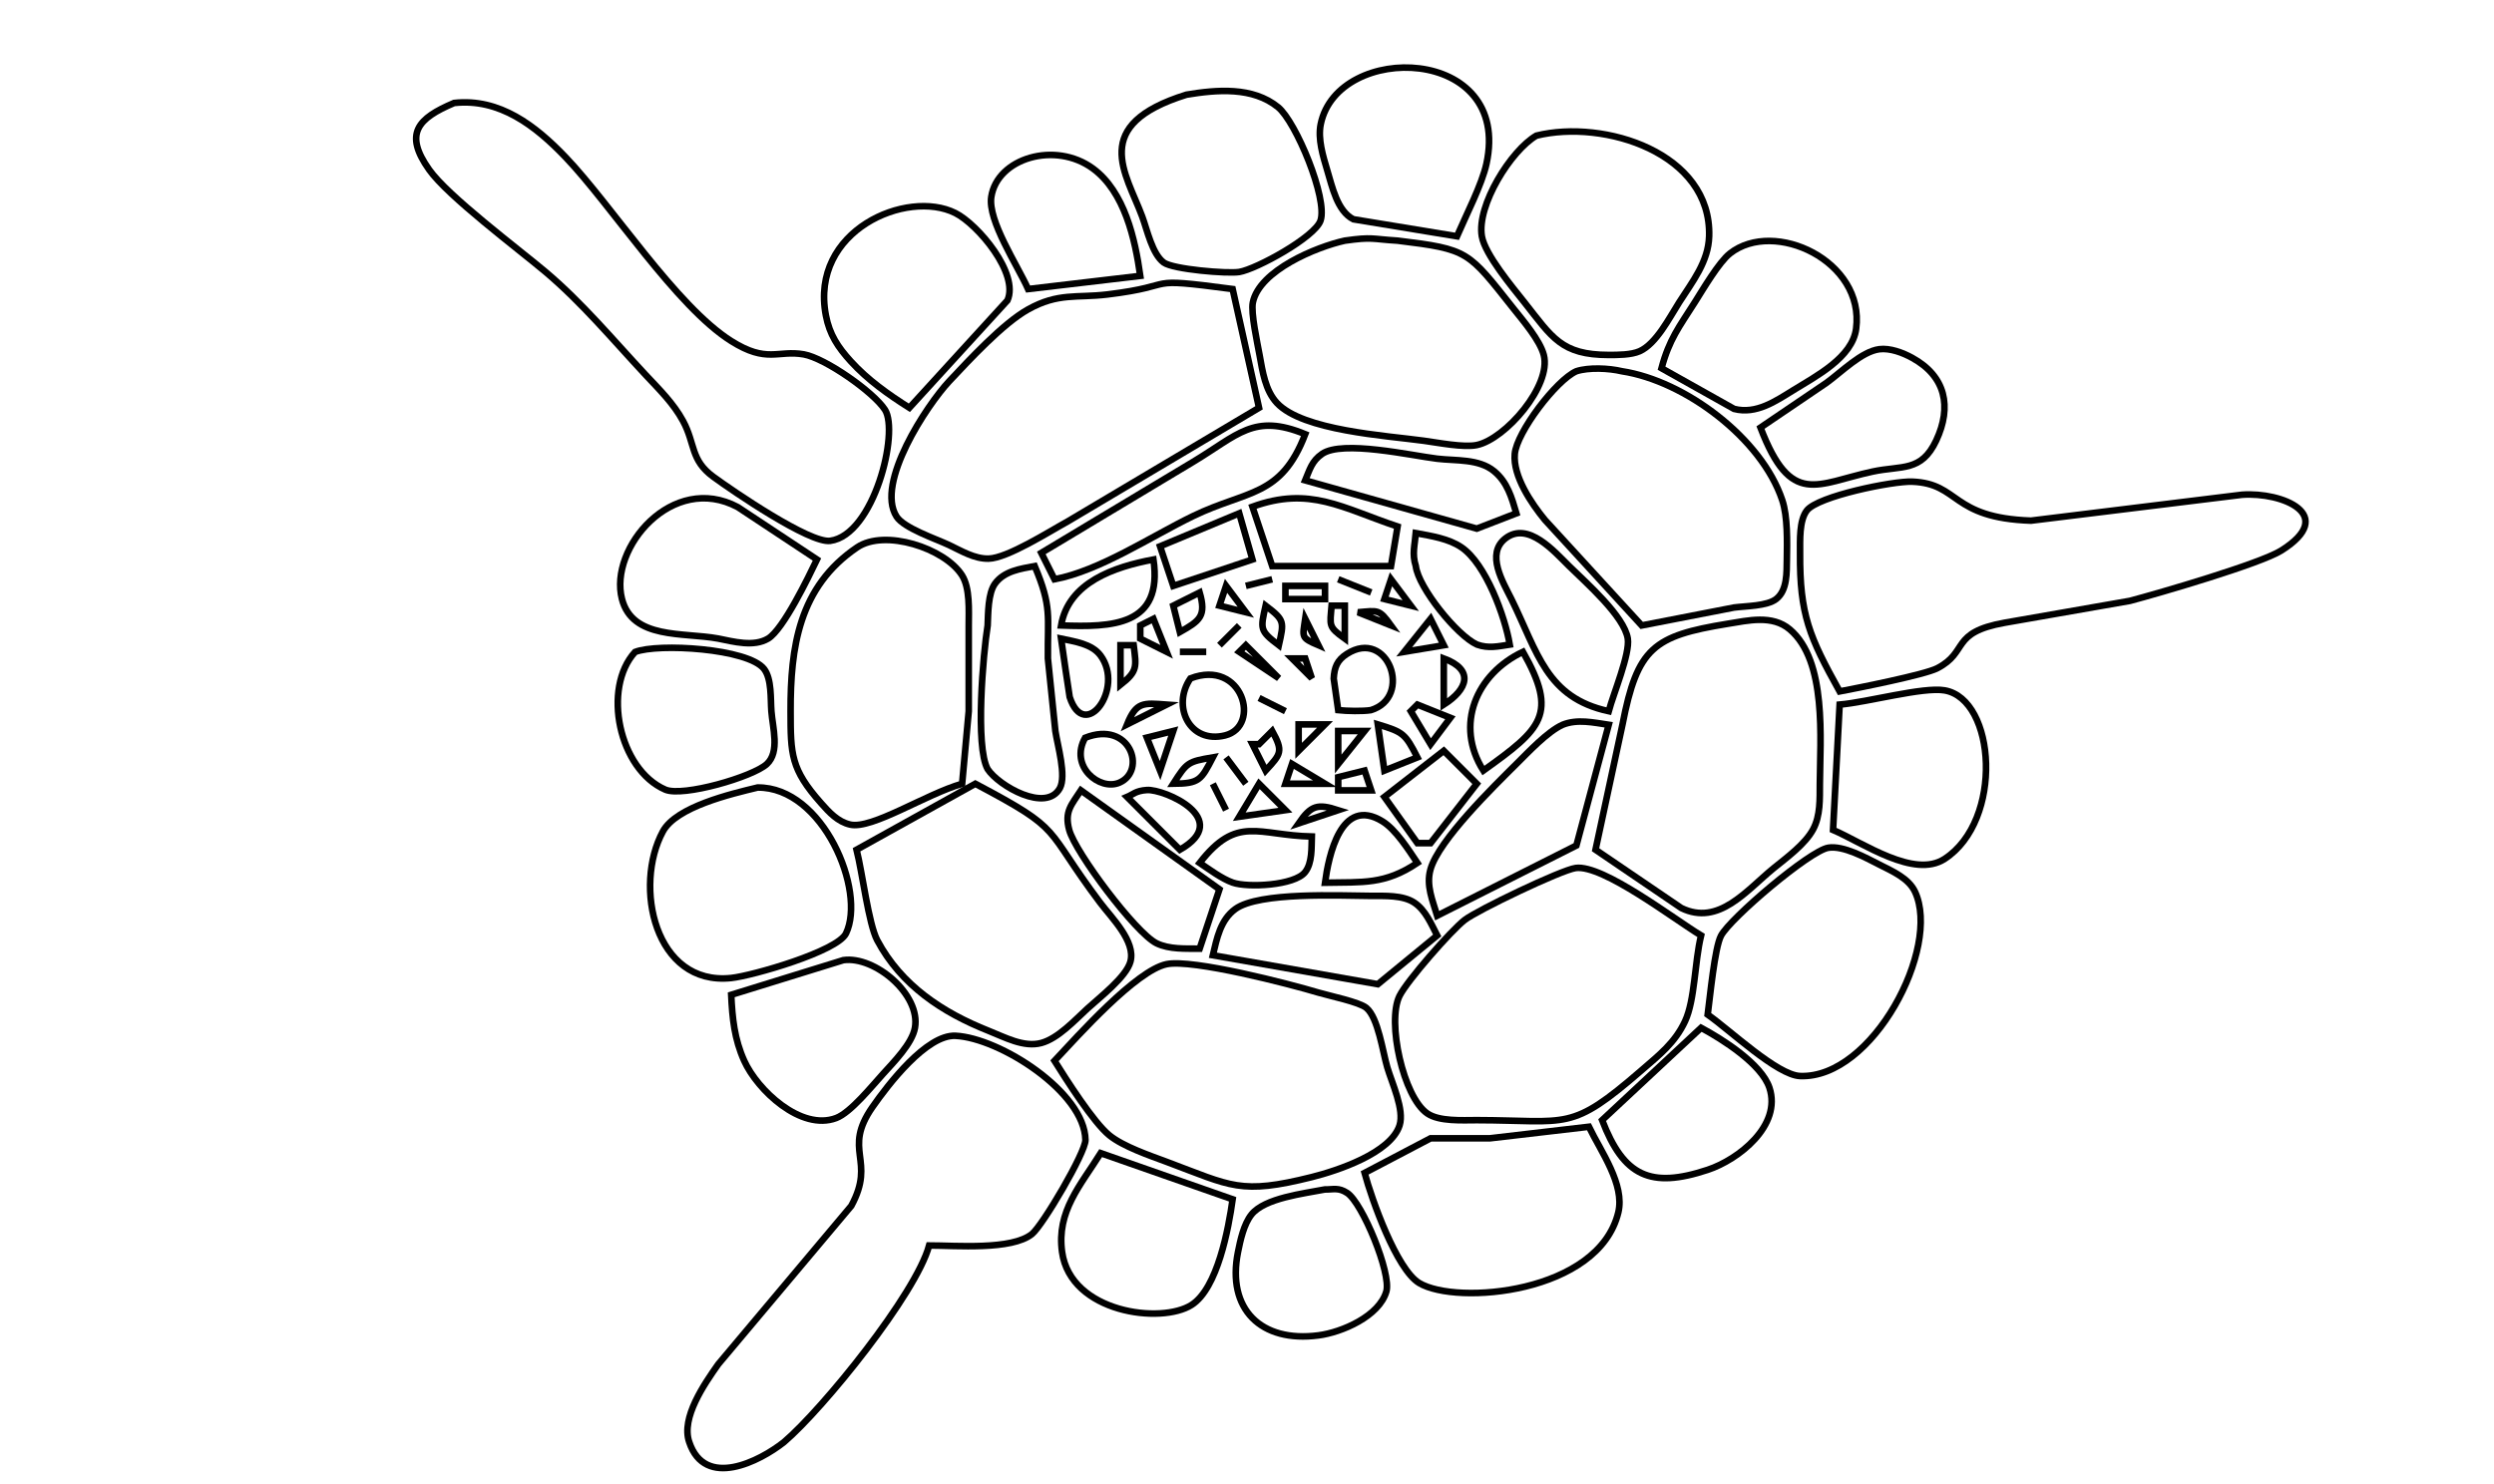 <?xml version="1.0" encoding="UTF-8" standalone="no"?>
<svg
              xmlns:dc="http://purl.org/dc/elements/1.1/"
              xmlns:cc="http://creativecommons.org/ns#"
              xmlns:rdf="http://www.w3.org/1999/02/22-rdf-syntax-ns#"
              xmlns:svg="http://www.w3.org/2000/svg"
              xmlns="http://www.w3.org/2000/svg"
              xmlns:sodipodi="http://sodipodi.sourceforge.net/DTD/sodipodi-0.dtd"
              xmlns:inkscape="http://www.inkscape.org/namespaces/inkscape"
              width="5.25in"
              height="3.125in"
              viewBox="0 0 378 225"
              version="1.1"
              id="svg3"
              sodipodi:docname="root_gimp_blank.svg"
              inkscape:version="0.92.3 (unknown)">
             <defs
                           id="defs7" />
             <sodipodi:namedview
                           pagecolor="#ffffff"
                           bordercolor="#666666"
                           borderopacity="1"
                           objecttolerance="10"
                           gridtolerance="10"
                           guidetolerance="10"
                           inkscape:pageopacity="0"
                           inkscape:pageshadow="2"
                           inkscape:window-width="1855"
                           inkscape:window-height="1056"
                           id="namedview5"
                           showgrid="false"
                           inkscape:zoom="1.4166667"
                           inkscape:cx="223.76471"
                           inkscape:cy="150"
                           inkscape:window-x="65"
                           inkscape:window-y="24"
                           inkscape:window-maximized="1"
                           inkscape:current-layer="svg3" />
             <path
                           style="fill:none;fill-opacity:1;stroke:#000000;stroke-width:1;stroke-miterlimit:4;stroke-dasharray:none;stroke-opacity:1"
                           d="M 180.824,70.024 C 187.644,65.934 190.014,62.604 197.824,65.824 194.144,75.414 189.074,74.254 180.824,78.244 174.374,81.374 166.694,86.524 159.824,87.824 159.824,87.824 157.824,83.824 157.824,83.824 157.824,83.824 180.824,70.024 180.824,70.024 Z"
                           id="path995"
                           inkscape:connector-curvature="0" />
             <path
                           style="fill:none;fill-opacity:1;stroke:#000000;stroke-width:1;stroke-miterlimit:4;stroke-dasharray:none;stroke-opacity:1"
                           d="M 200.384,68.814 C 203.484,66.684 213.884,69.064 217.824,69.544 220.674,69.884 224.114,69.524 226.434,71.424 228.474,73.094 229.114,75.434 229.824,77.824 229.824,77.824 223.824,80.144 223.824,80.144 223.824,80.144 197.824,72.824 197.824,72.824 198.504,71.214 198.814,69.894 200.384,68.814 Z"
                           id="path993"
                           inkscape:connector-curvature="0" />
             <path
                           style="fill:none;fill-opacity:1;stroke:#000000;stroke-width:1;stroke-miterlimit:4;stroke-dasharray:none;stroke-opacity:1"
                           d="M 229.074,90.824 C 227.804,88.264 225.144,83.954 228.184,81.614 231.614,78.984 235.594,83.644 237.824,85.824 240.344,88.304 246.184,93.404 246.714,96.824 247.064,99.134 244.554,105.124 243.824,107.824 234.364,105.784 233.054,98.904 229.074,90.824 Z"
                           id="path991"
                           inkscape:connector-curvature="0" />
             <path
                           style="fill:none;fill-opacity:1;stroke:#000000;stroke-width:1;stroke-miterlimit:4;stroke-dasharray:none;stroke-opacity:1"
                           d="M 158.824,99.824 C 158.824,99.824 159.954,110.824 159.954,110.824 160.284,113.014 161.654,117.624 160.634,119.494 158.554,123.264 151.384,119.164 149.694,116.604 147.784,113.164 149.004,99.144 149.694,94.824 149.774,92.984 149.734,89.954 150.814,88.474 152.214,86.554 154.684,86.234 156.824,85.824 159.464,92.074 158.754,93.334 158.824,99.824 Z"
                           id="path989"
                           inkscape:connector-curvature="0" />
             <path
                           style="fill:none;fill-opacity:1;stroke:#000000;stroke-width:1;stroke-miterlimit:4;stroke-dasharray:none;stroke-opacity:1"
                           d="M 216.804,131.824 C 218.034,127.384 226.434,119.194 229.824,115.824 231.634,114.034 234.534,110.924 236.824,109.884 239.054,108.974 241.514,109.544 243.824,109.884 243.824,109.884 238.924,128.184 238.924,128.184 238.924,128.184 217.824,138.824 217.824,138.824 217.134,136.524 216.124,134.244 216.804,131.824 Z"
                           id="path987"
                           inkscape:connector-curvature="0" />
             <path
                           style="fill:none;fill-opacity:1;stroke:#000000;stroke-width:1;stroke-miterlimit:4;stroke-dasharray:none;stroke-opacity:1"
                           d="M 184.824,134.824 C 184.824,134.824 181.824,143.824 181.824,143.824 179.714,143.804 177.224,143.954 175.284,143.004 172.114,141.444 162.964,129.214 162.054,125.824 161.294,123.004 162.414,122.004 163.824,119.824 163.824,119.824 184.824,134.824 184.824,134.824 Z"
                           id="path985"
                           inkscape:connector-curvature="0" />
             <path
                           style="fill:none;fill-opacity:1;stroke:#000000;stroke-width:1;stroke-miterlimit:4;stroke-dasharray:none;stroke-opacity:1"
                           d="M 187.244,137.804 C 190.854,135.194 203.084,135.794 207.824,135.824 209.864,135.834 212.604,135.684 214.354,136.844 216.064,137.984 216.914,140.074 217.824,141.824 217.824,141.824 208.824,149.214 208.824,149.214 208.824,149.214 183.824,144.824 183.824,144.824 184.434,142.274 184.964,139.454 187.244,137.804 Z"
                           id="path983"
                           inkscape:connector-curvature="0" />
             <path
                           style="fill:none;fill-opacity:1;stroke:#000000;stroke-width:1;stroke-miterlimit:4;stroke-dasharray:none;stroke-opacity:1"
                           d="M 205.124,33.244 C 202.664,31.994 201.914,28.294 201.164,25.824 200.524,23.674 199.714,21.084 200.174,18.824 202.744,6.274 229.204,6.854 225.294,24.824 224.604,27.984 222.184,32.664 220.824,35.824 220.824,35.824 205.124,33.244 205.124,33.244 Z"
                           id="path977"
                           inkscape:connector-curvature="0" />
             <path
                           style="fill:none;fill-opacity:1;stroke:#000000;stroke-width:1;stroke-miterlimit:4;stroke-dasharray:none;stroke-opacity:1"
                           d="M 193.714,16.254 C 196.414,18.454 201.274,30.144 200.144,33.444 199.294,35.954 190.404,40.814 187.824,41.234 186.004,41.524 177.794,40.834 176.384,39.804 174.624,38.504 173.874,34.864 173.114,32.824 170.654,26.194 165.064,18.954 179.824,14.354 184.414,13.594 189.874,13.114 193.714,16.254 Z"
                           id="path975"
                           inkscape:connector-curvature="0" />
             <path
                           style="fill:none;fill-opacity:1;stroke:#000000;stroke-width:1;stroke-miterlimit:4;stroke-dasharray:none;stroke-opacity:1"
                           d="M 85.734,23.844 C 92.684,31.114 102.474,46.444 110.824,51.704 116.264,55.134 117.874,53.034 121.824,53.724 125.054,54.294 132.384,59.414 134.134,62.124 136.304,65.504 132.464,81.114 125.824,81.994 122.714,82.404 111.074,74.454 108.104,72.274 104.624,69.724 105.404,67.304 103.524,63.824 102.074,61.144 99.904,59.024 97.844,56.824 92.894,51.514 88.224,45.894 82.654,41.194 78.394,37.614 67.904,29.754 65.054,25.734 61.154,20.244 63.334,17.934 68.824,15.614 75.714,14.844 81.174,19.064 85.734,23.844 Z"
                           id="path973"
                           inkscape:connector-curvature="0" />
             <path
                           style="fill:none;fill-opacity:1;stroke:#000000;stroke-width:1;stroke-miterlimit:4;stroke-dasharray:none;stroke-opacity:1"
                           d="M 259.044,35.824 C 258.934,39.674 256.514,42.704 254.514,45.824 253.034,48.144 251.034,52.134 248.494,53.254 247.224,53.814 245.204,53.814 243.824,53.814 236.634,53.804 235.264,51.174 231.034,45.824 229.224,43.534 225.064,38.574 224.594,35.824 223.794,31.144 229.004,22.804 232.864,20.564 243.144,18.034 259.424,23.184 259.044,35.824 Z"
                           id="path971"
                           inkscape:connector-curvature="0" />
             <path
                           style="fill:none;fill-opacity:1;stroke:#000000;stroke-width:1;stroke-miterlimit:4;stroke-dasharray:none;stroke-opacity:1"
                           d="M 150.244,29.844 C 151.154,23.964 159.924,21.354 165.644,25.544 170.464,29.084 172.034,36.244 172.824,41.824 172.824,41.824 155.824,43.824 155.824,43.824 154.214,40.214 149.684,33.444 150.244,29.844 Z"
                           id="path969"
                           inkscape:connector-curvature="0" />
             <path
                           style="fill:none;fill-opacity:1;stroke:#000000;stroke-width:1;stroke-miterlimit:4;stroke-dasharray:none;stroke-opacity:1"
                           d="M 128.954,54.784 C 126.994,52.634 125.724,50.714 125.174,47.824 122.704,34.914 137.474,28.634 144.784,32.294 148.204,34.004 154.504,41.494 152.694,45.544 152.694,45.544 137.824,61.824 137.824,61.824 134.614,59.784 131.534,57.614 128.954,54.784 Z"
                           id="path967"
                           inkscape:connector-curvature="0" />
             <path
                           style="fill:none;fill-opacity:1;stroke:#000000;stroke-width:1;stroke-miterlimit:4;stroke-dasharray:none;stroke-opacity:1"
                           d="M 211.824,36.484 C 222.654,37.804 222.464,38.054 229.424,46.824 230.864,48.634 233.414,51.614 233.984,53.824 235.184,58.464 228.184,66.564 223.824,67.474 221.844,67.884 217.954,67.114 215.824,66.824 210.054,66.034 197.464,65.294 193.544,61.104 191.764,59.194 191.354,56.304 190.904,53.824 190.574,52.004 189.564,47.444 189.884,45.864 190.864,41.004 199.504,37.434 203.824,36.484 208.064,35.884 207.844,36.244 211.824,36.484 Z"
                           id="path959"
                           inkscape:connector-curvature="0" />
             <path
                           style="fill:none;fill-opacity:1;stroke:#000000;stroke-width:1;stroke-miterlimit:4;stroke-dasharray:none;stroke-opacity:1"
                           d="M 256.874,45.824 C 258.104,43.884 260.524,39.744 262.204,38.424 268.914,33.134 282.664,39.574 281.324,49.824 280.764,54.194 275.254,57.024 271.824,59.144 269.104,60.824 266.184,62.854 262.824,61.994 262.824,61.994 251.824,55.824 251.824,55.824 253.004,51.434 254.484,49.584 256.874,45.824 Z"
                           id="path957"
                           inkscape:connector-curvature="0" />
             <path
                           style="fill:none;fill-opacity:1;stroke:#000000;stroke-width:1;stroke-miterlimit:4;stroke-dasharray:none;stroke-opacity:1"
                           d="M 161.824,79.054 C 159.044,80.574 152.664,84.644 149.824,84.694 147.674,84.734 145.704,83.514 143.824,82.624 141.804,81.674 136.994,80.064 135.884,78.314 132.644,73.234 140.524,61.384 143.844,57.824 146.924,54.544 152.014,49.034 155.824,46.904 160.414,44.344 163.174,45.204 167.824,44.644 179.294,43.254 172.534,41.934 186.824,43.824 186.824,43.824 190.824,61.824 190.824,61.824 190.824,61.824 161.824,79.054 161.824,79.054 Z"
                           id="path951"
                           inkscape:connector-curvature="0" />
             <path
                           style="fill:none;fill-opacity:1;stroke:#000000;stroke-width:1;stroke-miterlimit:4;stroke-dasharray:none;stroke-opacity:1"
                           d="M 276.824,58.044 C 279.074,56.424 282.124,53.304 284.824,52.944 286.454,52.734 288.404,53.474 289.804,54.244 294.914,57.044 295.854,61.674 293.464,66.774 291.194,71.594 288.274,70.544 283.824,71.494 275.324,73.314 271.474,76.954 266.824,64.824 266.824,64.824 276.824,58.044 276.824,58.044 Z"
                           id="path947"
                           inkscape:connector-curvature="0" />
             <path
                           style="fill:none;fill-opacity:1;stroke:#000000;stroke-width:1;stroke-miterlimit:4;stroke-dasharray:none;stroke-opacity:1"
                           d="M 234.154,78.824 C 232.114,76.344 229.284,72.184 229.584,68.824 229.874,65.544 235.844,57.644 238.914,56.284 240.794,55.674 243.844,55.814 245.824,56.284 255.404,57.744 267.004,66.464 270.124,75.824 270.964,78.334 270.864,82.144 270.824,84.824 270.784,86.774 270.924,89.454 269.224,90.804 267.854,91.894 264.594,91.874 262.824,92.104 262.824,92.104 248.824,94.824 248.824,94.824 248.824,94.824 234.154,78.824 234.154,78.824 Z"
                           id="path945"
                           inkscape:connector-curvature="0" />
             <path
                           style="fill:none;fill-opacity:1;stroke:#000000;stroke-width:1;stroke-miterlimit:4;stroke-dasharray:none;stroke-opacity:1"
                           d="M 272.824,83.824 C 272.834,81.954 272.674,78.944 273.844,77.404 275.514,75.214 286.944,72.904 289.824,73.024 297.094,73.314 295.574,78.514 307.824,78.934 307.824,78.934 339.824,75.004 339.824,75.004 345.894,74.574 354.384,78.044 345.764,83.464 342.574,85.464 327.224,89.934 322.824,91.094 322.824,91.094 303.824,94.414 303.824,94.414 295.524,95.904 298.444,98.814 293.614,101.314 291.694,102.304 281.514,104.314 278.824,104.824 274.244,96.554 272.764,93.244 272.824,83.824 Z"
                           id="path943"
                           inkscape:connector-curvature="0" />
             <path
                           style="fill:none;fill-opacity:1;stroke:#000000;stroke-width:1;stroke-miterlimit:4;stroke-dasharray:none;stroke-opacity:1"
                           d="M 116.434,96.804 C 114.234,98.124 111.194,97.274 108.824,96.804 103.564,95.834 95.854,96.974 94.264,90.804 92.274,83.084 101.924,71.594 111.824,76.884 111.824,76.884 123.824,84.824 123.824,84.824 122.544,87.484 118.734,95.394 116.434,96.804 Z"
                           id="path941"
                           inkscape:connector-curvature="0" />
             <path
                           style="fill:none;fill-opacity:1;stroke:#000000;stroke-width:1;stroke-miterlimit:4;stroke-dasharray:none;stroke-opacity:1"
                           d="M 211.824,79.824 C 211.824,79.824 210.824,85.824 210.824,85.824 210.824,85.824 192.824,85.824 192.824,85.824 192.824,85.824 189.824,76.824 189.824,76.824 198.554,73.664 203.394,77.014 211.824,79.824 Z"
                           id="path939"
                           inkscape:connector-curvature="0" />
             <path
                           style="fill:none;fill-opacity:1;stroke:#000000;stroke-width:1;stroke-miterlimit:4;stroke-dasharray:none;stroke-opacity:1"
                           d="M 187.824,77.824 C 187.824,77.824 189.824,84.824 189.824,84.824 189.824,84.824 177.824,88.824 177.824,88.824 177.824,88.824 175.824,82.824 175.824,82.824 175.824,82.824 187.824,77.824 187.824,77.824 Z"
                           id="path937"
                           inkscape:connector-curvature="0" />
             <path
                           style="fill:none;fill-opacity:1;stroke:#000000;stroke-width:1;stroke-miterlimit:4;stroke-dasharray:none;stroke-opacity:1"
                           d="M 128.864,125.014 C 126.984,124.594 125.664,123.144 124.444,121.764 119.854,116.594 119.834,114.354 119.824,107.824 119.804,98.184 121.054,88.974 129.914,82.984 134.084,80.164 143.154,83.074 145.804,87.214 147.044,89.164 146.824,92.554 146.824,94.824 146.824,94.824 146.824,107.824 146.824,107.824 146.824,107.824 145.824,118.824 145.824,118.824 140.324,120.394 132.164,125.764 128.864,125.014 Z"
                           id="path935"
                           inkscape:connector-curvature="0" />
             <path
                           style="fill:none;fill-opacity:1;stroke:#000000;stroke-width:1;stroke-miterlimit:4;stroke-dasharray:none;stroke-opacity:1"
                           d="M 221.484,82.964 C 225.204,85.464 228.114,93.514 228.824,97.724 227.054,97.994 225.604,98.344 223.864,97.724 220.834,96.374 214.974,89.074 214.584,85.824 213.984,83.954 214.444,82.594 214.584,80.824 217.034,81.274 219.584,81.674 221.484,82.964 Z"
                           id="path933"
                           inkscape:connector-curvature="0" />
             <path
                           style="fill:none;fill-opacity:1;stroke:#000000;stroke-width:1;stroke-miterlimit:4;stroke-dasharray:none;stroke-opacity:1"
                           d="M 174.824,84.824 C 176.294,94.924 168.574,95.104 160.824,94.824 161.944,88.274 168.894,85.934 174.824,84.824 Z"
                           id="path931"
                           inkscape:connector-curvature="0" />
             <path
                           style="fill:none;fill-opacity:1;stroke:#000000;stroke-width:1;stroke-miterlimit:4;stroke-dasharray:none;stroke-opacity:1"
                           d="M 192.824,87.824 C 192.824,87.824 188.824,88.824 188.824,88.824 188.824,88.824 192.824,87.824 192.824,87.824 Z"
                           id="path929"
                           inkscape:connector-curvature="0" />
             <path
                           style="fill:none;fill-opacity:1;stroke:#000000;stroke-width:1;stroke-miterlimit:4;stroke-dasharray:none;stroke-opacity:1"
                           d="M 200.824,88.824 C 200.824,88.824 200.824,90.824 200.824,90.824 200.824,90.824 194.824,90.824 194.824,90.824 194.824,90.824 194.824,88.824 194.824,88.824 194.824,88.824 200.824,88.824 200.824,88.824 Z"
                           id="path927"
                           inkscape:connector-curvature="0" />
             <path
                           style="fill:none;fill-opacity:1;stroke:#000000;stroke-width:1;stroke-miterlimit:4;stroke-dasharray:none;stroke-opacity:1"
                           d="M 207.824,89.824 C 207.824,89.824 202.824,87.824 202.824,87.824 202.824,87.824 207.824,89.824 207.824,89.824 Z"
                           id="path925"
                           inkscape:connector-curvature="0" />
             <path
                           style="fill:none;fill-opacity:1;stroke:#000000;stroke-width:1;stroke-miterlimit:4;stroke-dasharray:none;stroke-opacity:1"
                           d="M 213.824,91.824 C 213.824,91.824 209.824,90.824 209.824,90.824 209.824,90.824 210.824,87.824 210.824,87.824 210.824,87.824 213.824,91.824 213.824,91.824 Z"
                           id="path923"
                           inkscape:connector-curvature="0" />
             <path
                           style="fill:none;fill-opacity:1;stroke:#000000;stroke-width:1;stroke-miterlimit:4;stroke-dasharray:none;stroke-opacity:1"
                           d="M 188.824,92.824 C 188.824,92.824 184.824,91.824 184.824,91.824 184.824,91.824 185.824,88.824 185.824,88.824 185.824,88.824 188.824,92.824 188.824,92.824 Z"
                           id="path921"
                           inkscape:connector-curvature="0" />
             <path
                           style="fill:none;fill-opacity:1;stroke:#000000;stroke-width:1;stroke-miterlimit:4;stroke-dasharray:none;stroke-opacity:1"
                           d="M 178.824,95.824 C 178.824,95.824 177.824,91.824 177.824,91.824 177.824,91.824 181.824,89.824 181.824,89.824 182.854,93.394 181.884,94.104 178.824,95.824 Z"
                           id="path919"
                           inkscape:connector-curvature="0" />
             <path
                           style="fill:none;fill-opacity:1;stroke:#000000;stroke-width:1;stroke-miterlimit:4;stroke-dasharray:none;stroke-opacity:1"
                           d="M 193.824,97.824 C 190.894,95.594 191.034,95.374 191.824,91.824 194.754,94.054 194.614,94.274 193.824,97.824 Z"
                           id="path917"
                           inkscape:connector-curvature="0" />
             <path
                           style="fill:none;fill-opacity:1;stroke:#000000;stroke-width:1;stroke-miterlimit:4;stroke-dasharray:none;stroke-opacity:1"
                           d="M 203.824,91.824 C 203.824,91.824 203.824,96.824 203.824,96.824 201.294,94.994 201.574,94.894 201.824,91.824 201.824,91.824 203.824,91.824 203.824,91.824 Z"
                           id="path915"
                           inkscape:connector-curvature="0" />
             <path
                           style="fill:none;fill-opacity:1;stroke:#000000;stroke-width:1;stroke-miterlimit:4;stroke-dasharray:none;stroke-opacity:1"
                           d="M 210.824,94.824 C 210.824,94.824 205.824,92.824 205.824,92.824 208.894,92.574 208.994,92.294 210.824,94.824 Z"
                           id="path913"
                           inkscape:connector-curvature="0" />
             <path
                           style="fill:none;fill-opacity:1;stroke:#000000;stroke-width:1;stroke-miterlimit:4;stroke-dasharray:none;stroke-opacity:1"
                           d="M 176.824,98.824 C 176.824,98.824 172.824,96.824 172.824,96.824 172.824,96.824 172.824,94.824 172.824,94.824 172.824,94.824 174.824,93.824 174.824,93.824 174.824,93.824 176.824,98.824 176.824,98.824 Z"
                           id="path911"
                           inkscape:connector-curvature="0" />
             <path
                           style="fill:none;fill-opacity:1;stroke:#000000;stroke-width:1;stroke-miterlimit:4;stroke-dasharray:none;stroke-opacity:1"
                           d="M 199.824,97.824 C 197.154,96.674 197.414,96.644 197.824,93.824 197.824,93.824 199.824,97.824 199.824,97.824 Z"
                           id="path909"
                           inkscape:connector-curvature="0" />
             <path
                           style="fill:none;fill-opacity:1;stroke:#000000;stroke-width:1;stroke-miterlimit:4;stroke-dasharray:none;stroke-opacity:1"
                           d="M 216.824,93.824 C 216.824,93.824 218.824,97.824 218.824,97.824 218.824,97.824 212.824,98.824 212.824,98.824 212.824,98.824 216.824,93.824 216.824,93.824 Z"
                           id="path907"
                           inkscape:connector-curvature="0" />
             <path
                           style="fill:none;fill-opacity:1;stroke:#000000;stroke-width:1;stroke-miterlimit:4;stroke-dasharray:none;stroke-opacity:1"
                           d="M 245.914,109.824 C 248.174,98.194 250.614,96.404 261.824,94.574 264.944,94.074 268.614,93.164 271.274,95.424 276.924,100.224 275.864,112.074 275.824,118.824 275.804,121.134 275.934,123.634 274.804,125.734 273.584,127.994 270.804,130.014 268.824,131.624 264.654,135.024 260.504,140.424 254.824,137.664 254.824,137.664 241.824,128.824 241.824,128.824 241.824,128.824 245.914,109.824 245.914,109.824 Z"
                           id="path905"
                           inkscape:connector-curvature="0" />
             <path
                           style="fill:none;fill-opacity:1;stroke:#000000;stroke-width:1;stroke-miterlimit:4;stroke-dasharray:none;stroke-opacity:1"
                           d="M 187.824,94.824 C 187.824,94.824 184.824,97.824 184.824,97.824 184.824,97.824 187.824,94.824 187.824,94.824 Z"
                           id="path903"
                           inkscape:connector-curvature="0" />
             <path
                           style="fill:none;fill-opacity:1;stroke:#000000;stroke-width:1;stroke-miterlimit:4;stroke-dasharray:none;stroke-opacity:1"
                           d="M 166.804,99.384 C 170.494,104.384 164.384,112.644 162.124,105.674 162.124,105.674 161.544,101.824 161.544,101.824 161.544,101.824 160.824,96.824 160.824,96.824 162.844,97.264 165.474,97.584 166.804,99.384 Z"
                           id="path901"
                           inkscape:connector-curvature="0" />
             <path
                           style="fill:none;fill-opacity:1;stroke:#000000;stroke-width:1;stroke-miterlimit:4;stroke-dasharray:none;stroke-opacity:1"
                           d="M 115.804,101.414 C 116.984,102.944 116.774,105.954 116.914,107.824 117.094,110.284 118.234,113.994 116.214,115.844 114.104,117.774 103.514,120.864 100.834,119.714 93.804,116.674 91.224,104.354 96.254,98.844 99.744,97.484 113.384,98.304 115.804,101.414 Z"
                           id="path899"
                           inkscape:connector-curvature="0" />
             <path
                           style="fill:none;fill-opacity:1;stroke:#000000;stroke-width:1;stroke-miterlimit:4;stroke-dasharray:none;stroke-opacity:1"
                           d="M 171.824,97.824 C 172.224,101.084 172.474,101.734 169.824,103.824 169.824,103.824 169.824,97.824 169.824,97.824 169.824,97.824 171.824,97.824 171.824,97.824 Z"
                           id="path897"
                           inkscape:connector-curvature="0" />
             <path
                           style="fill:none;fill-opacity:1;stroke:#000000;stroke-width:1;stroke-miterlimit:4;stroke-dasharray:none;stroke-opacity:1"
                           d="M 182.824,98.824 C 182.824,98.824 178.824,98.824 178.824,98.824 178.824,98.824 182.824,98.824 182.824,98.824 Z"
                           id="path895"
                           inkscape:connector-curvature="0" />
             <path
                           style="fill:none;fill-opacity:1;stroke:#000000;stroke-width:1;stroke-miterlimit:4;stroke-dasharray:none;stroke-opacity:1"
                           d="M 193.824,102.824 C 193.824,102.824 187.824,98.824 187.824,98.824 187.824,98.824 188.824,97.824 188.824,97.824 188.824,97.824 193.824,102.824 193.824,102.824 Z"
                           id="path893"
                           inkscape:connector-curvature="0" />
             <path
                           style="fill:none;fill-opacity:1;stroke:#000000;stroke-width:1;stroke-miterlimit:4;stroke-dasharray:none;stroke-opacity:1"
                           d="M 202.144,102.874 C 202.234,101.184 202.664,100.084 204.134,99.144 210.394,95.124 214.204,105.724 207.764,107.664 206.524,107.854 204.154,107.804 202.824,107.664 202.824,107.664 202.144,102.874 202.144,102.874 Z"
                           id="path891"
                           inkscape:connector-curvature="0" />
             <path
                           style="fill:none;fill-opacity:1;stroke:#000000;stroke-width:1;stroke-miterlimit:4;stroke-dasharray:none;stroke-opacity:1"
                           d="M 230.824,98.824 C 236.174,108.294 233.694,110.474 224.824,116.824 220.444,109.924 223.724,102.174 230.824,98.824 Z"
                           id="path889"
                           inkscape:connector-curvature="0" />
             <path
                           style="fill:none;fill-opacity:1;stroke:#000000;stroke-width:1;stroke-miterlimit:4;stroke-dasharray:none;stroke-opacity:1"
                           d="M 197.824,99.824 C 197.824,99.824 198.824,102.824 198.824,102.824 198.824,102.824 195.824,99.824 195.824,99.824 195.824,99.824 197.824,99.824 197.824,99.824 Z"
                           id="path887"
                           inkscape:connector-curvature="0" />
             <path
                           style="fill:none;fill-opacity:1;stroke:#000000;stroke-width:1;stroke-miterlimit:4;stroke-dasharray:none;stroke-opacity:1"
                           d="M 218.824,106.824 C 218.824,106.824 218.824,99.824 218.824,99.824 223.494,101.564 222.434,104.524 218.824,106.824 Z"
                           id="path885"
                           inkscape:connector-curvature="0" />
             <path
                           style="fill:none;fill-opacity:1;stroke:#000000;stroke-width:1;stroke-miterlimit:4;stroke-dasharray:none;stroke-opacity:1"
                           d="M 185.684,111.494 C 180.294,112.834 177.544,107.064 180.424,102.854 188.374,99.804 191.194,110.114 185.684,111.494 Z"
                           id="path883"
                           inkscape:connector-curvature="0" />
             <path
                           style="fill:none;fill-opacity:1;stroke:#000000;stroke-width:1;stroke-miterlimit:4;stroke-dasharray:none;stroke-opacity:1"
                           d="M 294.734,104.664 C 302.494,106.004 303.694,124.374 294.734,130.214 290.104,133.234 282.434,127.814 277.824,125.824 277.824,125.824 278.824,106.824 278.824,106.824 283.054,106.464 291.474,104.104 294.734,104.664 Z"
                           id="path881"
                           inkscape:connector-curvature="0" />
             <path
                           style="fill:none;fill-opacity:1;stroke:#000000;stroke-width:1;stroke-miterlimit:4;stroke-dasharray:none;stroke-opacity:1"
                           d="M 176.824,106.824 C 176.824,106.824 170.824,109.824 170.824,109.824 172.224,106.364 173.284,106.564 176.824,106.824 Z"
                           id="path879"
                           inkscape:connector-curvature="0" />
             <path
                           style="fill:none;fill-opacity:1;stroke:#000000;stroke-width:1;stroke-miterlimit:4;stroke-dasharray:none;stroke-opacity:1"
                           d="M 194.824,107.824 C 194.824,107.824 190.824,105.824 190.824,105.824 190.824,105.824 194.824,107.824 194.824,107.824 Z"
                           id="path877"
                           inkscape:connector-curvature="0" />
             <path
                           style="fill:none;fill-opacity:1;stroke:#000000;stroke-width:1;stroke-miterlimit:4;stroke-dasharray:none;stroke-opacity:1"
                           d="M 219.824,108.824 C 219.824,108.824 216.824,112.824 216.824,112.824 216.824,112.824 213.824,107.824 213.824,107.824 213.824,107.824 214.824,106.824 214.824,106.824 214.824,106.824 219.824,108.824 219.824,108.824 Z"
                           id="path875"
                           inkscape:connector-curvature="0" />
             <path
                           style="fill:none;fill-opacity:1;stroke:#000000;stroke-width:1;stroke-miterlimit:4;stroke-dasharray:none;stroke-opacity:1"
                           d="M 200.824,109.824 C 200.824,109.824 196.824,113.824 196.824,113.824 196.824,113.824 196.824,109.824 196.824,109.824 196.824,109.824 200.824,109.824 200.824,109.824 Z"
                           id="path873"
                           inkscape:connector-curvature="0" />
             <path
                           style="fill:none;fill-opacity:1;stroke:#000000;stroke-width:1;stroke-miterlimit:4;stroke-dasharray:none;stroke-opacity:1"
                           d="M 214.824,114.824 C 214.824,114.824 209.824,116.824 209.824,116.824 209.824,116.824 208.824,109.824 208.824,109.824 212.694,110.994 212.974,111.224 214.824,114.824 Z"
                           id="path871"
                           inkscape:connector-curvature="0" />
             <path
                           style="fill:none;fill-opacity:1;stroke:#000000;stroke-width:1;stroke-miterlimit:4;stroke-dasharray:none;stroke-opacity:1"
                           d="M 169.664,118.654 C 166.674,119.954 162.034,116.194 164.464,111.854 171.314,109.144 173.834,116.844 169.664,118.654 Z"
                           id="path869"
                           inkscape:connector-curvature="0" />
             <path
                           style="fill:none;fill-opacity:1;stroke:#000000;stroke-width:1;stroke-miterlimit:4;stroke-dasharray:none;stroke-opacity:1"
                           d="M 177.824,110.824 C 177.824,110.824 175.824,116.824 175.824,116.824 175.824,116.824 173.824,111.824 173.824,111.824 173.824,111.824 177.824,110.824 177.824,110.824 Z"
                           id="path867"
                           inkscape:connector-curvature="0" />
             <path
                           style="fill:none;fill-opacity:1;stroke:#000000;stroke-width:1;stroke-miterlimit:4;stroke-dasharray:none;stroke-opacity:1"
                           d="M 191.824,116.824 C 191.824,116.824 189.824,112.824 189.824,112.824 189.824,112.824 190.824,112.824 190.824,112.824 190.824,112.824 192.824,110.824 192.824,110.824 194.524,113.954 194.164,114.274 191.824,116.824 Z"
                           id="path865"
                           inkscape:connector-curvature="0" />
             <path
                           style="fill:none;fill-opacity:1;stroke:#000000;stroke-width:1;stroke-miterlimit:4;stroke-dasharray:none;stroke-opacity:1"
                           d="M 206.824,110.824 C 206.824,110.824 202.824,115.824 202.824,115.824 202.824,115.824 202.824,110.824 202.824,110.824 202.824,110.824 206.824,110.824 206.824,110.824 Z"
                           id="path863"
                           inkscape:connector-curvature="0" />
             <path
                           style="fill:none;fill-opacity:1;stroke:#000000;stroke-width:1;stroke-miterlimit:4;stroke-dasharray:none;stroke-opacity:1"
                           d="M 223.824,118.824 C 223.824,118.824 216.824,127.824 216.824,127.824 216.824,127.824 214.824,127.824 214.824,127.824 214.824,127.824 209.824,120.824 209.824,120.824 209.824,120.824 218.824,113.824 218.824,113.824 218.824,113.824 223.824,118.824 223.824,118.824 Z"
                           id="path861"
                           inkscape:connector-curvature="0" />
             <path
                           style="fill:none;fill-opacity:1;stroke:#000000;stroke-width:1;stroke-miterlimit:4;stroke-dasharray:none;stroke-opacity:1"
                           d="M 183.824,114.824 C 182.024,118.284 181.774,118.784 177.824,118.824 179.904,115.574 180.014,115.474 183.824,114.824 Z"
                           id="path859"
                           inkscape:connector-curvature="0" />
             <path
                           style="fill:none;fill-opacity:1;stroke:#000000;stroke-width:1;stroke-miterlimit:4;stroke-dasharray:none;stroke-opacity:1"
                           d="M 188.824,118.824 C 188.824,118.824 185.824,114.824 185.824,114.824 185.824,114.824 188.824,118.824 188.824,118.824 Z"
                           id="path857"
                           inkscape:connector-curvature="0" />
             <path
                           style="fill:none;fill-opacity:1;stroke:#000000;stroke-width:1;stroke-miterlimit:4;stroke-dasharray:none;stroke-opacity:1"
                           d="M 200.824,118.824 C 200.824,118.824 194.824,118.824 194.824,118.824 194.824,118.824 195.824,115.824 195.824,115.824 195.824,115.824 200.824,118.824 200.824,118.824 Z"
                           id="path855"
                           inkscape:connector-curvature="0" />
             <path
                           style="fill:none;fill-opacity:1;stroke:#000000;stroke-width:1;stroke-miterlimit:4;stroke-dasharray:none;stroke-opacity:1"
                           d="M 206.824,116.824 C 206.824,116.824 207.824,119.824 207.824,119.824 207.824,119.824 202.824,119.824 202.824,119.824 202.824,119.824 202.824,117.824 202.824,117.824 202.824,117.824 206.824,116.824 206.824,116.824 Z"
                           id="path853"
                           inkscape:connector-curvature="0" />
             <path
                           style="fill:none;fill-opacity:1;stroke:#000000;stroke-width:1;stroke-miterlimit:4;stroke-dasharray:none;stroke-opacity:1"
                           d="M 128.224,141.514 C 126.924,144.234 114.034,147.934 110.824,148.274 99.194,149.494 95.994,134.304 100.474,126.044 102.504,122.304 110.824,120.364 114.824,119.394 124.744,119.294 131.314,135.084 128.224,141.514 Z"
                           id="path851"
                           inkscape:connector-curvature="0" />
             <path
                           style="fill:none;fill-opacity:1;stroke:#000000;stroke-width:1;stroke-miterlimit:4;stroke-dasharray:none;stroke-opacity:1"
                           d="M 166.724,136.824 C 168.464,139.144 172.154,142.704 171.334,145.784 170.724,148.094 166.634,151.244 164.824,152.904 162.904,154.664 160.374,157.434 157.824,158.124 155.144,158.844 152.264,157.234 149.824,156.274 142.874,153.514 136.604,149.414 132.954,142.544 131.654,140.084 130.704,132.294 129.824,128.824 129.824,128.824 147.824,118.824 147.824,118.824 161.484,126.054 157.974,125.194 166.724,136.824 Z"
                           id="path849"
                           inkscape:connector-curvature="0" />
             <path
                           style="fill:none;fill-opacity:1;stroke:#000000;stroke-width:1;stroke-miterlimit:4;stroke-dasharray:none;stroke-opacity:1"
                           d="M 173.824,119.774 C 176.494,119.594 186.964,124.194 178.824,128.824 178.824,128.824 170.824,120.824 170.824,120.824 171.694,120.464 172.124,119.884 173.824,119.774 Z"
                           id="path847"
                           inkscape:connector-curvature="0" />
             <path
                           style="fill:none;fill-opacity:1;stroke:#000000;stroke-width:1;stroke-miterlimit:4;stroke-dasharray:none;stroke-opacity:1"
                           d="M 185.824,122.824 C 185.824,122.824 183.824,118.824 183.824,118.824 183.824,118.824 185.824,122.824 185.824,122.824 Z"
                           id="path845"
                           inkscape:connector-curvature="0" />
             <path
                           style="fill:none;fill-opacity:1;stroke:#000000;stroke-width:1;stroke-miterlimit:4;stroke-dasharray:none;stroke-opacity:1"
                           d="M 194.824,122.824 C 194.824,122.824 187.824,123.824 187.824,123.824 187.824,123.824 190.824,118.824 190.824,118.824 190.824,118.824 194.824,122.824 194.824,122.824 Z"
                           id="path843"
                           inkscape:connector-curvature="0" />
             <path
                           style="fill:none;fill-opacity:1;stroke:#000000;stroke-width:1;stroke-miterlimit:4;stroke-dasharray:none;stroke-opacity:1"
                           d="M 202.824,122.824 C 202.824,122.824 196.824,124.824 196.824,124.824 198.714,122.104 199.654,121.814 202.824,122.824 Z"
                           id="path841"
                           inkscape:connector-curvature="0" />
             <path
                           style="fill:none;fill-opacity:1;stroke:#000000;stroke-width:1;stroke-miterlimit:4;stroke-dasharray:none;stroke-opacity:1"
                           d="M 209.534,124.524 C 211.564,125.774 213.504,128.864 214.824,130.824 209.884,134.134 206.594,133.714 200.824,133.824 201.374,129.784 203.224,120.644 209.534,124.524 Z"
                           id="path839"
                           inkscape:connector-curvature="0" />
             <path
                           style="fill:none;fill-opacity:1;stroke:#000000;stroke-width:1;stroke-miterlimit:4;stroke-dasharray:none;stroke-opacity:1"
                           d="M 198.824,126.824 C 198.764,128.514 198.914,130.814 197.804,132.224 196.204,134.254 189.114,134.614 186.824,133.804 185.174,133.224 183.284,131.804 181.824,130.824 187.524,123.504 190.634,126.644 198.824,126.824 Z"
                           id="path837"
                           inkscape:connector-curvature="0" />
             <path
                           style="fill:none;fill-opacity:1;stroke:#000000;stroke-width:1;stroke-miterlimit:4;stroke-dasharray:none;stroke-opacity:1"
                           d="M 260.844,141.864 C 262.234,139.214 274.264,128.984 277.104,128.524 279.384,128.154 282.804,130.044 284.824,131.074 286.764,132.064 289.284,133.124 290.254,135.214 294.204,143.704 283.824,163.574 272.824,163.134 269.344,162.994 262.174,156.154 258.824,153.824 259.164,151.274 259.884,143.684 260.844,141.864 Z"
                           id="path835"
                           inkscape:connector-curvature="0" />
             <path
                           style="fill:none;fill-opacity:1;stroke:#000000;stroke-width:1;stroke-miterlimit:4;stroke-dasharray:none;stroke-opacity:1"
                           d="M 255.394,154.824 C 253.874,158.094 251.464,159.954 248.824,162.244 237.964,171.664 237.794,169.854 223.824,169.824 221.654,169.824 218.144,170.054 216.324,168.804 212.684,166.304 210.184,154.914 212.114,150.994 213.244,148.704 219.954,141.044 221.994,139.474 223.914,137.984 236.604,131.894 238.824,131.594 242.964,131.044 253.734,139.364 257.824,141.824 256.824,145.934 256.904,151.584 255.394,154.824 Z"
                           id="path833"
                           inkscape:connector-curvature="0" />
             <path
                           style="fill:none;fill-opacity:1;stroke:#000000;stroke-width:1;stroke-miterlimit:4;stroke-dasharray:none;stroke-opacity:1"
                           d="M 127.824,145.564 C 132.604,144.894 139.574,150.794 138.674,155.824 138.244,158.224 135.424,161.054 133.824,162.824 132.154,164.654 128.934,168.674 126.734,169.504 121.404,171.514 114.784,165.254 112.794,160.824 111.304,157.524 110.994,154.374 110.824,150.824 110.824,150.824 127.824,145.564 127.824,145.564 Z"
                           id="path831"
                           inkscape:connector-curvature="0" />
             <path
                           style="fill:none;fill-opacity:1;stroke:#000000;stroke-width:1;stroke-miterlimit:4;stroke-dasharray:none;stroke-opacity:1"
                           d="M 176.824,146.174 C 180.744,145.364 195.464,149.174 199.824,150.484 201.464,150.974 206.014,151.904 207.094,152.804 208.884,154.294 209.564,159.454 210.264,161.824 210.974,164.224 212.884,168.244 212.124,170.614 210.784,174.814 202.694,177.484 198.824,178.454 187.994,181.164 186.674,179.824 176.824,176.144 174.224,175.174 170.254,173.834 168.144,172.124 165.734,170.174 161.604,163.664 159.824,160.824 163.324,157.094 172.184,147.134 176.824,146.174 Z"
                           id="path829"
                           inkscape:connector-curvature="0" />
             <path
                           style="fill:none;fill-opacity:1;stroke:#000000;stroke-width:1;stroke-miterlimit:4;stroke-dasharray:none;stroke-opacity:1"
                           d="M 118.824,218.634 C 115.134,221.554 106.854,225.794 104.464,218.634 103.174,214.964 106.774,209.794 108.864,206.824 108.864,206.824 129.024,182.824 129.024,182.824 132.844,175.804 127.604,174.474 132.244,167.824 134.604,164.434 140.434,156.824 144.824,157.034 151.524,157.364 164.394,165.564 164.514,172.824 164.544,174.714 158.054,185.754 156.414,187.084 153.334,189.574 144.854,188.824 140.824,188.824 138.834,196.154 124.794,213.544 118.824,218.634 Z"
                           id="path827"
                           inkscape:connector-curvature="0" />
             <path
                           style="fill:none;fill-opacity:1;stroke:#000000;stroke-width:1;stroke-miterlimit:4;stroke-dasharray:none;stroke-opacity:1"
                           d="M 268.184,164.914 C 270.074,170.644 263.504,175.804 258.824,177.354 250.144,180.234 246.084,178.324 242.824,169.824 242.824,169.824 257.824,155.824 257.824,155.824 261.054,157.554 266.984,161.304 268.184,164.914 Z"
                           id="path825"
                           inkscape:connector-curvature="0" />
             <path
                           style="fill:none;fill-opacity:1;stroke:#000000;stroke-width:1;stroke-miterlimit:4;stroke-dasharray:none;stroke-opacity:1"
                           d="M 216.824,172.574 C 216.824,172.574 225.824,172.574 225.824,172.574 225.824,172.574 240.824,170.824 240.824,170.824 242.634,174.584 246.304,179.584 245.274,183.824 242.294,196.084 220.774,197.934 215.094,194.514 211.654,192.434 207.894,181.794 206.824,177.824 206.824,177.824 216.824,172.574 216.824,172.574 Z"
                           id="path823"
                           inkscape:connector-curvature="0" />
             <path
                           style="fill:none;fill-opacity:1;stroke:#000000;stroke-width:1;stroke-miterlimit:4;stroke-dasharray:none;stroke-opacity:1"
                           d="M 186.824,181.824 C 186.204,186.244 184.544,195.314 180.604,197.834 176.004,200.784 162.274,199.044 160.974,189.824 160.104,183.654 163.794,179.674 166.824,174.824 166.824,174.824 186.824,181.824 186.824,181.824 Z"
                           id="path821"
                           inkscape:connector-curvature="0" />
             <path
                           style="fill:none;fill-opacity:1;stroke:#000000;stroke-width:1;stroke-miterlimit:4;stroke-dasharray:none;stroke-opacity:1"
                           d="M 204.174,180.854 C 206.494,182.364 210.894,193.084 210.124,195.784 209.044,199.544 203.394,201.994 199.824,202.454 191.124,203.594 185.894,198.494 187.634,189.824 187.994,188.014 188.514,185.604 189.674,184.134 191.684,181.614 197.634,180.954 200.784,180.334 202.134,180.344 202.864,180.004 204.174,180.854 Z"
                           id="Selection #1"
                           inkscape:connector-curvature="0" />
</svg>
